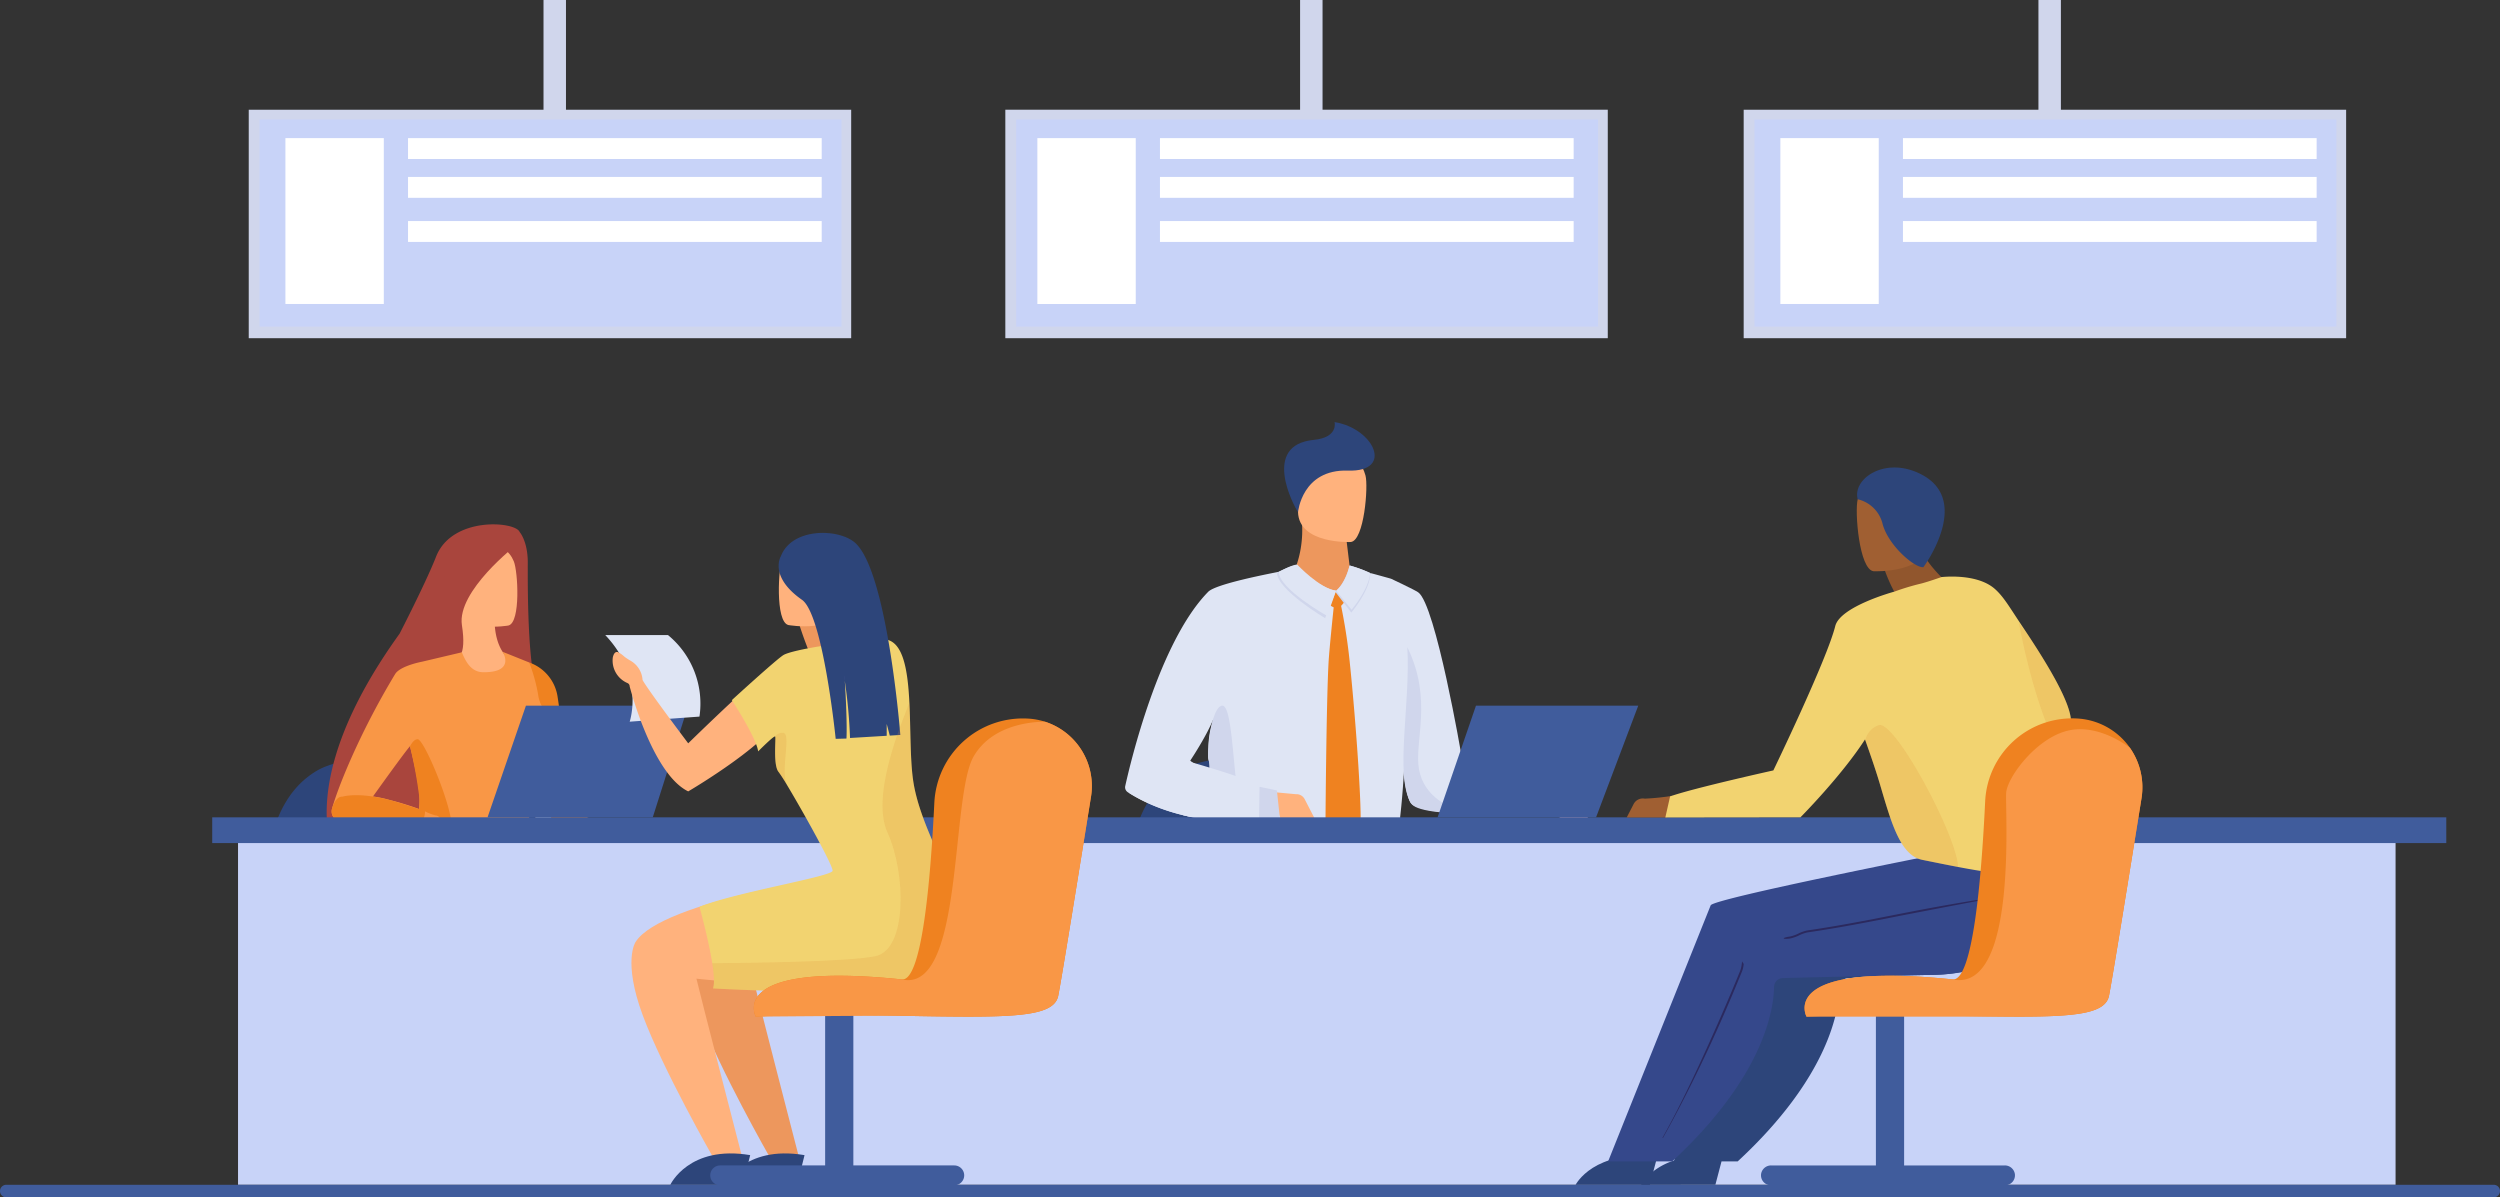 <svg xmlns="http://www.w3.org/2000/svg" xmlns:xlink="http://www.w3.org/1999/xlink" width="521.98" height="249.999" viewBox="0 0 521.98 249.999"><rect x="0" y="0" width="521.98" height="249.999" fill="#333333" stroke="none"/><defs><clipPath id="clip-path"><rect id="Rect&#xE1;ngulo_3073" data-name="Rect&#xE1;ngulo 3073" width="521.98" height="249.999" fill="none"></rect></clipPath><clipPath id="clip-path-2"><rect id="Rect&#xE1;ngulo_3057" data-name="Rect&#xE1;ngulo 3057" width="51.346" height="60.405" fill="none"></rect></clipPath><clipPath id="clip-path-3"><rect id="Rect&#xE1;ngulo_3058" data-name="Rect&#xE1;ngulo 3058" width="2.593" height="11.084" fill="none"></rect></clipPath><clipPath id="clip-path-4"><rect id="Rect&#xE1;ngulo_3071" data-name="Rect&#xE1;ngulo 3071" width="10.901" height="24.296" fill="none"></rect></clipPath><clipPath id="clip-path-5"><rect id="Rect&#xE1;ngulo_3072" data-name="Rect&#xE1;ngulo 3072" width="19.355" height="29.646" fill="none"></rect></clipPath></defs><g id="Grupo_736" data-name="Grupo 736" transform="translate(0 -0.001)"><g id="Grupo_737" data-name="Grupo 737"><g id="Grupo_734" data-name="Grupo 734" transform="translate(0 0.001)"><g id="Grupo_733" data-name="Grupo 733" clip-path="url(#clip-path)"><path id="Trazado_3925" data-name="Trazado 3925" d="M1756.006,1174.239c0,.021-.006.045-.009.068a28.251,28.251,0,0,1-.774,3.74,22.216,22.216,0,0,1-2.181,5.3c-2.922,4.929-8.464,10.414-21.754,12.2-.644.085-1.308.167-1.989.235q-1.86.19-3.912.284c-.087,0-.174.007-.261.009s-.174.008-.263.01a64.428,64.428,0,0,1-13.015-1.95c-9.9-2.349-16.352-7.185-20.431-13.068a0,0,0,0,1,0,0q-.52-.749-.99-1.52a32.47,32.47,0,0,1-2.122-4.13,43.269,43.269,0,0,1-3.214-16.287,53.778,53.778,0,0,1,1.721-12.776,23.193,23.193,0,0,1,3.148-7.007,19.024,19.024,0,0,1,1.2-1.6,17.8,17.8,0,0,1,4.884-4.113c4.73-2.7,20.287-5.381,33.464,1.573,24.256,12.8,27.907,28.608,26.5,39.025" transform="translate(-1629.686 -972.828)" fill="#2d457a"></path><path id="Trazado_3824" data-name="Trazado 3824" d="M2304.711,1170.178h0a2.1,2.1,0,0,0-.3.037,52.079,52.079,0,0,1-5.851-.61s1.4,5.914,2.175,6.141c2.089.616,3.847,2.458,5.6,2.882a2.352,2.352,0,0,0,2.705-2.074,2.136,2.136,0,0,0-.226-1.192l-2.077-4.025a2.158,2.158,0,0,0-2.033-1.159" transform="translate(-1977.461 -1006.215)" fill="#e7b2b6"></path><path id="Trazado_3825" data-name="Trazado 3825" d="M2290.659,1163.344l3.619.755.734,6.78-4.471-.02Z" transform="translate(-1970.558 -1000.829)" fill="#d0d6ec"></path><path id="Trazado_3826" data-name="Trazado 3826" d="M2108.487,906.57l-.117,7.515s-6.394.248-12.8-.008c-5.631-.222-11.276-.833-12.6-2.34-1.514-1.719-2.6-14.943-3.288-26.906-.6-10.461-.89-19.958-.89-19.958s4.832,2.262,5.692,2.845c3.658,2.479,9.085,34.3,9.085,34.3s13.158,3.854,14.923,4.548" transform="translate(-1788.386 -744.054)" fill="#dfe5f4"></path><path id="Trazado_3827" data-name="Trazado 3827" d="M2436.106,1726.948l1.433,5.461,14.87.006s-3.716-7.215-16.3-5.467" transform="translate(-2095.788 -1485.463)" fill="#221e50"></path><path id="Trazado_3828" data-name="Trazado 3828" d="M1946.974,1559.78a4.21,4.21,0,0,1-2.7.711c-2.15,0-2.7-.711-2.7-.711v-30.194h5.4Z" transform="translate(-1670.344 -1315.907)" fill="#b9c0d6"></path><path id="Trazado_3829" data-name="Trazado 3829" d="M1756.006,1174.239c0,.021-.006.045-.009.068a28.251,28.251,0,0,1-.774,3.74,22.216,22.216,0,0,1-2.181,5.3c-2.922,4.929-8.464,10.414-21.754,12.2-.644.085-1.308.167-1.989.235q-1.86.19-3.912.284c-.087,0-.174.007-.261.009s-.174.008-.263.01a64.428,64.428,0,0,1-13.015-1.95c-9.9-2.349-16.352-7.185-20.431-13.068a0,0,0,0,1,0,0q-.52-.749-.99-1.52a32.47,32.47,0,0,1-2.122-4.13,43.269,43.269,0,0,1-3.214-16.287,53.778,53.778,0,0,1,1.721-12.776,23.193,23.193,0,0,1,3.148-7.007,19.024,19.024,0,0,1,1.2-1.6,17.8,17.8,0,0,1,4.884-4.113c4.73-2.7,20.287-5.381,33.464,1.573,24.256,12.8,27.907,28.608,26.5,39.025" transform="translate(-1449.686 -972.828)" fill="#2d457a"></path><path id="Trazado_3830" data-name="Trazado 3830" d="M1830.967,1744.376H1786.2a1.9,1.9,0,0,1,0-3.8h44.766a1.9,1.9,0,1,1,0,3.8" transform="translate(-1535.04 -1497.424)" fill="#b9c0d6"></path><path id="Trazado_3831" data-name="Trazado 3831" d="M1788.857,1454.046a18.256,18.256,0,0,1-2.955,7.463c-2.922,4.066-8.465,8.593-21.754,10.072-.644.07-1.308.136-1.989.191q-1.86.159-3.912.235c-.087,0-.174.008-.261.008s-.174.008-.263.01a64.425,64.425,0,0,1-13.015-1.95c-9.9-2.349-16.352-7.185-20.431-13.068,0,0,0,0,0,0q-.519-.75-.99-1.52c7.512-1.792,23.558-4.934,39.5-3.651,8.648.7,17.618,1.467,25.3,2.145l.774.068" transform="translate(-1482.546 -1248.758)" fill="#c5592d"></path><path id="Trazado_3832" data-name="Trazado 3832" d="M1737.068,856.063s-4.147-1.16-4.319-1.175c.193.3-1.764,2.5-5.879,3.083a3.434,3.434,0,0,1-1.433.814c-5.211.269-11.164-2.491-11.775-4.153-13.554,2.652-14.473,3.907-14.831,4.275-10.214,10.514-16.155,35.625-17.223,40.451a1.226,1.226,0,0,0,.532,1.294,39.142,39.142,0,0,0,11.523,4.778,48.364,48.364,0,0,0,5.892,1.094c.712,6.076,2.3,9.672,3.81,11.561,0,0,6.727-.095,14.062-.375,8.336-.322,18.7-.592,19.641-1.531,1.318-1.321,6.07-33.569,0-60.117m-38.1,35.287c-.24,3.384.271,1.953.261,4.492-.967-.326-1.829-.634-2.5-.912a3.812,3.812,0,0,1-1.546-.878s1.588-2.364,3.091-5.112a37.159,37.159,0,0,0,1.834-3.787,18.048,18.048,0,0,0-1.135,6.2" transform="translate(-1446.667 -735.243)" fill="#dfe5f4"></path><path id="Trazado_3833" data-name="Trazado 3833" d="M1942.969,782.017s1.137,9.325,1.266,10.643l-7.546,1.165-4.956-4.1a22.772,22.772,0,0,0,1.95-11.42Z" transform="translate(-1661.874 -669.576)" fill="#ed975d"></path><path id="Trazado_3834" data-name="Trazado 3834" d="M1791.842,1089.8a42.888,42.888,0,0,0-13.927,3.2c-1.51-1.889-3.233-8.313-3.945-14.389a48.36,48.36,0,0,1-5.892-1.094c1.105-3.82,2.247-7.711,3.066-10.5.676.278,1.537.587,2.5.912.009-2.538-.5-1.107-.261-4.492.229-3.227,1.136-8.453,2.824-8.765s2.111,7.668,2.877,14.991a49.47,49.47,0,0,0,1.592,9.33,6.3,6.3,0,0,0,.926,1.895c3.149,3.96,11.092,6.485,10.236,8.911" transform="translate(-1521.082 -907.329)" fill="#d0d6ec"></path><path id="Trazado_3835" data-name="Trazado 3835" d="M1949.3,698.359s-10.811.494-11.015-6.243-1.737-11.211,5.157-11.811,8.313,1.93,8.928,4.162-.263,13.59-3.071,13.892" transform="translate(-1667.269 -585.191)" fill="#ffb27d"></path><path id="Trazado_3836" data-name="Trazado 3836" d="M1922.177,649.648s.808-8.99,10.439-8.668,5.464-8.787-2.811-10.129c0,0,.864,3.21-4.342,3.717-10.927,1.064-4.257,13.654-3.286,15.08" transform="translate(-1651.157 -542.724)" fill="#2d457a"></path><path id="Trazado_3837" data-name="Trazado 3837" d="M1975.179,881.8l4.964-.527a.736.736,0,0,1,.5.918c-.12.782-1.756,2.9-2.373,3s-4.439-1.958-3.094-3.4" transform="translate(-1699.006 -758.166)" fill="#ef8220"></path><path id="Trazado_3838" data-name="Trazado 3838" d="M1809.936,1300.7s6.254,16.278,26.7,16.666c32.1.609,32.1.729,32.1.729s-2.447,15.54,20.329,36.628h12.823l-24.62-60.015-41.9-1.58s-29.289-.659-31.593,3.381c-.5.878,6.159,4.19,6.159,4.19" transform="translate(-1551.771 -1112.452)" fill="#333383"></path><path id="Trazado_3841" data-name="Trazado 3841" d="M1998.538,845.177s-.826,3.689-3,5.473l3.36,4.37s4.071-4.818,3.951-8.267a27.2,27.2,0,0,0-4.306-1.576" transform="translate(-1716.762 -727.109)" fill="#d0d6ec"></path><path id="Trazado_3842" data-name="Trazado 3842" d="M1999.751,845.177s-.629,3.472-2.808,5.257l3.229,3.975s3.543-4.119,3.886-7.655a27.2,27.2,0,0,0-4.307-1.576" transform="translate(-1717.975 -727.109)" fill="#dfe5f4"></path><path id="Trazado_3843" data-name="Trazado 3843" d="M1912.45,845.177s5.139,4.869,8.5,5.257l-2.3,5.742s-10.01-5.93-10.04-9.483c0,0,2.755-1.484,3.84-1.516" transform="translate(-1641.982 -727.109)" fill="#d0d6ec"></path><path id="Trazado_3844" data-name="Trazado 3844" d="M1915.076,843.781s4.772,5.064,8.134,5.451l-1.863,5.292s-10.081-5.675-10.11-9.228c0,0,2.755-1.484,3.84-1.516" transform="translate(-1644.241 -725.908)" fill="#dfe5f4"></path><path id="Trazado_3845" data-name="Trazado 3845" d="M1697.171,1135.079s14.937,4.081,16.31,5.71l-.118,7.515s-15.613.987-26.9-6.077a.924.924,0,0,1-.006-1.563c2.723-1.731,9.264-5.771,10.713-5.585" transform="translate(-1450.495 -976.506)" fill="#dfe5f4"></path><path id="Trazado_3846" data-name="Trazado 3846" d="M2111.717,1002.223c-5.631-.222-11.586-.608-12.6-2.339-3.4-5.8-.057-20.588-.742-32.55,5.395,10.978,1.4,19.732,2.429,25.466,1.024,5.686,6.127,8.264,10.916,9.424" transform="translate(-1804.536 -832.2)" fill="#d0d6ec"></path><path id="Trazado_3847" data-name="Trazado 3847" d="M1981.5,1362.382a7.245,7.245,0,0,1-1.811-.628,6.982,6.982,0,0,0-1.644-.582c-6.37-.929-12.144-2.066-17.238-3.069q-2-.395-3.927-.768c-11.593-2.233-18.171-3.456-18.237-3.464.066.008,6.691.838,18.3,3.073q1.926.371,3.929.768c5.089,1,10.858,2.138,17.217,3.066a7.26,7.26,0,0,1,1.757.615,6.964,6.964,0,0,0,1.695.595c1.676.232,1.636.626-.041.394" transform="translate(-1667.823 -1164.739)" fill="#2b295e"></path><path id="Trazado_3848" data-name="Trazado 3848" d="M2213.759,1166.6l-.148-.417c-.013-.034-.024-.068-.036-.1l-.027-.074-.04-.112c-.011-.036-.023-.066-.032-.091s-.015-.045-.021-.059Z" transform="translate(-1904.242 -1002.902)" fill="#2b295e"></path><path id="Trazado_3849" data-name="Trazado 3849" d="M2213.456,1165.754c.005.013.011.032.021.059s.021.055.032.091l.04.112.027.074c.011.03.023.064.036.1l.148.417.074.206Z" transform="translate(-1904.242 -1002.902)" fill="#2b295e"></path><path id="Trazado_3850" data-name="Trazado 3850" d="M2213.456,1165.754c.005.013.011.032.021.059Z" transform="translate(-1904.242 -1002.902)" fill="#2b295e"></path><path id="Trazado_3851" data-name="Trazado 3851" d="M2328.214,1482.909l-.11.03c-3.926-7.007-8.154-15.466-12.078-24.451-.6-1.372-1.207-2.79-1.807-4.209-.66-1.565-1.319-3.155-1.959-4.724a5.664,5.664,0,0,1-.314-1.45v0c.115-.169.227-.341.339-.513,0,.013,0,.026,0,.04a6.984,6.984,0,0,0,.333,1.764c.638,1.567,1.3,3.155,1.957,4.719.6,1.418,1.208,2.834,1.806,4.206,3.918,8.972,7.91,17.6,11.83,24.591" transform="translate(-1988.972 -1245.366)" fill="#2b295e"></path><path id="Trazado_3852" data-name="Trazado 3852" d="M1982.7,903.787s-.941,8.881-1.108,11.852c-.47,8.358-.643,33.48-.643,33.48a5.707,5.707,0,0,0,1.217,3.942,22.478,22.478,0,0,0,2.993,2.947,11.075,11.075,0,0,0,3-5.41c.567-2.35-.794-22.075-2.167-35.214a117.8,117.8,0,0,0-1.829-11.775s-1.122-.2-1.462.179" transform="translate(-1704.198 -777.333)" fill="#ef8220"></path><path id="Trazado_3853" data-name="Trazado 3853" d="M1906.565,1188.5l-1.867-3.618a1.939,1.939,0,0,0-1.827-1.042h0c-.089,0-5.525-.515-5.525-.515s2.877,7.224,3.4,7.767a1.006,1.006,0,0,0,.716.306c1.267.008,5-.086,5.236-1.477a1.957,1.957,0,0,0,.068-.35,1.918,1.918,0,0,0-.2-1.072" transform="translate(-1632.291 -1018.02)" fill="#ffb27d"></path><path id="Trazado_3854" data-name="Trazado 3854" d="M1881.8,1175.99l3.618.755.734,6.78-4.471-.02Z" transform="translate(-1618.814 -1011.708)" fill="#d0d6ec"></path><path id="Trazado_3855" data-name="Trazado 3855" d="M955.982,1252.831h0a1.134,1.134,0,0,0-.135.088,28.2,28.2,0,0,1-3,1.1s.183,2.468.235,2.507l6.883-.3-.3-1.109a1.174,1.174,0,0,0-.056-.208,1.156,1.156,0,0,0-.394-.527l-1.971-1.467a1.17,1.17,0,0,0-1.267-.081" transform="translate(-819.739 -1077.687)" fill="#e7b2b6"></path><path id="Trazado_3856" data-name="Trazado 3856" d="M927.844,1610.931l1.028,8.094,4.206.129,2.72-11.718Z" transform="translate(-798.227 -1382.883)" fill="#e7b2b6"></path><path id="Trazado_3857" data-name="Trazado 3857" d="M928.469,1667.154l-.624,4.5,11.844,5.453s-.578-6.72-11.22-9.951" transform="translate(-798.227 -1434.257)" fill="#d35c2b"></path><path id="Trazado_3858" data-name="Trazado 3858" d="M1112.982,1671.036l5.714,5.824,3.428-2.441-4.922-10.977Z" transform="translate(-957.501 -1431.064)" fill="#e7b2b6"></path><path id="Trazado_3859" data-name="Trazado 3859" d="M1136.355,1741.1l1.314,4.346h13.04s-3.336-5.863-14.353-4.346" transform="translate(-977.609 -1497.66)" fill="#d35c2b"></path><path id="Trazado_3860" data-name="Trazado 3860" d="M683.647,1552.759a4.322,4.322,0,0,1-2.77.73c-2.207,0-2.77-.73-2.77-.73v-31h5.54Z" transform="translate(-583.377 -1309.174)" fill="#b9c0d6"></path><path id="Trazado_3862" data-name="Trazado 3862" d="M564.542,1742.285H518.58a1.949,1.949,0,0,1,0-3.9h45.961a1.949,1.949,0,0,1,0,3.9" transform="translate(-444.459 -1495.538)" fill="#b9c0d6"></path><path id="Trazado_3863" data-name="Trazado 3863" d="M512.72,1412.838a25.6,25.6,0,0,1-3.034,9.287c-3,5.058-8.691,10.69-22.335,12.531-.661.087-1.343.169-2.043.239q-1.909.2-4.017.292c-.179.007-.357.015-.538.019a66.151,66.151,0,0,1-13.362-2c-10.165-2.412-16.788-7.377-20.976-13.415a0,0,0,0,1,0,0,32.7,32.7,0,0,1-2.412-4.744c6.959-2.11,24.515-6.66,41.949-4.959,9.178.9,18.71,1.893,26.769,2.754" transform="translate(-381.976 -1212.779)" fill="#c5592d"></path><path id="Trazado_3864" data-name="Trazado 3864" d="M532.963,819.673c-3.094-3.068-2.7-26.919-2.732-28.376-.1-4.212-1.694-5.972-1.694-5.972-.817-2.231-14.116-3.366-17.452,5.145-2.14,5.461-7.615,16.079-7.615,16.079-22.372,31.042-13.482,46.357-13.482,46.357l.956-.106c-.329-1.016-.589-2.452-.253-3.062l.911,3.04,16.527-2.126a50.121,50.121,0,0,1,1.4-8.128l.078,8.406,2.218.117c-.878-17.725,2.888-26.428,4-28.586-.956,9.854,3.813,25.923,3.813,25.923l.683-.154-1.549-8.034,1.981,7.937,1.92-.437q-.459-1.6-.843-3.13c.528,1.963.843,3.13.843,3.13,4.117-4.48,11.66-4.083,11.66-4.083,4.1-5.761-1.375-23.943-1.375-23.943" transform="translate(-420.038 -674.239)" fill="#a9453d"></path><path id="Trazado_3865" data-name="Trazado 3865" d="M683.863,894.478s-1.282,7.45,3.356,10.966L682.8,913.2l-8.122-9.549a52.991,52.991,0,0,0,.805-11.722Z" transform="translate(-580.429 -767.328)" fill="#ffb27d"></path><path id="Trazado_3866" data-name="Trazado 3866" d="M684.477,832.47s-10.064,1.837-11.112-4.448-3.052-10.28,3.329-11.719,8.033.751,8.893,2.763,1.481,12.764-1.11,13.4" transform="translate(-578.313 -701.869)" fill="#ffb27d"></path><path id="Trazado_3867" data-name="Trazado 3867" d="M619.146,794.292s-12.535,9.66-11.428,16.8c1.04,6.7-.933,7.3-2.4,7.939-3.784,1.65-8.745-1.366-10.711-1.269-1.4.069,2.2-1.615,4.481-4.668,6.081-8.122,5.489-19.1,6.7-19.886,8.269-5.384,13.354,1.088,13.354,1.088" transform="translate(-511.273 -680.555)" fill="#a9453d"></path><path id="Trazado_3868" data-name="Trazado 3868" d="M809.407,1030.867a69.034,69.034,0,0,1-11.8-1.634c-8.59-2.416-9.853-3.531-11.116-11.887a105.989,105.989,0,0,1-.657-22.591c.043-.606.087-1.162.132-1.661.163-1.866.311-2.952.311-2.952a8.97,8.97,0,0,1,5.947,7.285c1.106,6.957,1.862,20.034,2.616,22.428.429,1.364,14.056,8.3,14.056,8.3l.395,2.093Z" transform="translate(-675.785 -851.821)" fill="#ef8220"></path><path id="Trazado_3869" data-name="Trazado 3869" d="M809.407,1059.278a69.034,69.034,0,0,1-11.8-1.634c-8.59-2.416-9.853-3.531-11.116-11.887a105.988,105.988,0,0,1-.657-22.591c1.333.579,2.647,2.5,3.28,7.336,1.555,11.854-1.166,19.239,3.692,22.64,4.052,2.835,12.832,4.831,16.484,5.513Z" transform="translate(-675.785 -880.232)" fill="#d0d6ec"></path><path id="Trazado_3870" data-name="Trazado 3870" d="M539.5,985.522a4.36,4.36,0,0,1-.223-.422,6.939,6.939,0,0,1-.585-2.085,35.959,35.959,0,0,0-1.846-6.627l-5.558-2.233c.076.119,2.721,4.322-4.042,4.271-2.622-.019-3.718-2.392-4.47-4.161l-8.292,1.959s-4.582.849-5.636,2.59c-7.727,12.789-12.288,24.575-13.226,28.316a2.165,2.165,0,0,0,.661,1.936c1.391,1.036,2.439,1.3,6.866,2.1.746.136,1.465.239,2.153.315a27.15,27.15,0,0,0,7.3-.124c-1.475,4.878-3.646,10-3.646,10a8.707,8.707,0,0,0,2.437.931c.425.115,17.482,2.9,18.044,3.012,2.151.424,9.678-3.763,9.678-3.763s-4.884-6-.982-18.708c1.926-6.269,3.24-14.124,1.372-17.317m-31.92,19.554a22.532,22.532,0,0,0-3.367-.7c7.015-9.8,7.669-10.411,7.735-10.491a.063.063,0,0,1,0,.012c.085.33,1.978,7.589,1.978,10.861a14.2,14.2,0,0,1-.093,2.236,60.274,60.274,0,0,0-6.257-1.921" transform="translate(-426.349 -838.069)" fill="#f99746"></path><path id="Trazado_3871" data-name="Trazado 3871" d="M602.916,1124.189c-.937,3.5-2.911,8.292-6.069,9.847a10.038,10.038,0,0,1-3.146.729,8.706,8.706,0,0,1-2.437-.931s5.339-10.821,4.979-16.606a95.276,95.276,0,0,0-1.978-10.861c.414-.789.972-1.51,1.627-1.481,1.424.064,7.964,15.805,7.025,19.3" transform="translate(-508.666 -950.536)" fill="#ef8220"></path><path id="Trazado_3872" data-name="Trazado 3872" d="M573.373,1309.281c-.6,1.254-8.5,15.47,4.616,19.26s41.485,2.764,41.485,2.764,3.009,11.891,6.72,17.117c5.959,8.393,16.583,17.806,16.583,17.806h12.163s-21.039-45.576-25.315-48.685c-3.127-2.274-18.859-6.3-27.556-7.648-2.118-.329-14.939-.717-18.371-.852-5.378-.211-9.994-.458-10.327.239" transform="translate(-490.776 -1125.982)" fill="#555ca5"></path><path id="Trazado_3873" data-name="Trazado 3873" d="M796.687,1280.3s26.772-8.18,31.883-5.242c9.083,5.219-6.462,51.641-6.462,51.641l-8.958-1.435s-1.676-12.555-.339-20.986c.777-4.9,3.6-17.531,3.6-17.531s-6.84-2.777-9.2-3.461c-2.964-.859-10.527-2.985-10.527-2.985" transform="translate(-685.392 -1096.387)" fill="#333383"></path><path id="Trazado_3876" data-name="Trazado 3876" d="M634.1,1213.556h0a1.193,1.193,0,0,0-.161-.017,11.49,11.49,0,0,1-2.144-.837l-.449,2.448c.005.063-.289.833.036,1.269,2.065,2.769,2.818,2.4,2.818,2.4l1.314-1.162a1.2,1.2,0,0,0,.088-.2,1.158,1.158,0,0,0,.028-.657l-.6-2.382a1.171,1.171,0,0,0-.93-.863" transform="translate(-543.045 -1043.291)" fill="#f99746"></path><path id="Trazado_3877" data-name="Trazado 3877" d="M688.968,1381.624a7.445,7.445,0,0,1-1.859-.645,7.179,7.179,0,0,0-1.688-.6c-6.54-.954-12.468-2.121-17.7-3.151q-2.058-.405-4.032-.788c-11.9-2.293-18.656-3.548-18.724-3.557.067.008,6.87.86,18.789,3.156q1.978.381,4.034.789c5.225,1.029,11.148,2.2,17.677,3.147a7.476,7.476,0,0,1,1.8.631,7.141,7.141,0,0,0,1.74.611c1.721.238,1.68.643-.042.4" transform="translate(-554.867 -1181.097)" fill="#333383"></path><path id="Trazado_3878" data-name="Trazado 3878" d="M883.435,1148.211c.006.013.012.033.021.06Z" transform="translate(-760.021 -987.809)" fill="#333383"></path><path id="Trazado_3879" data-name="Trazado 3879" d="M1001.257,1473.834l-.113.031c-4.031-7.194-8.372-15.879-12.4-25.1-.616-1.409-1.24-2.864-1.856-4.322-.678-1.607-1.355-3.24-2.011-4.851a5.812,5.812,0,0,1-.323-1.489v0c.118-.173.233-.35.348-.526,0,.013,0,.027,0,.041a7.172,7.172,0,0,0,.342,1.811c.655,1.609,1.331,3.24,2.009,4.844.616,1.456,1.24,2.909,1.854,4.318,4.023,9.211,8.121,18.065,12.146,25.248" transform="translate(-847.014 -1236.747)" fill="#333383"></path><path id="Trazado_3880" data-name="Trazado 3880" d="M883.456,1148.27l-.021-.06c.006.014.012.033.021.06" transform="translate(-760.021 -987.809)" fill="#333383"></path><path id="Trazado_3881" data-name="Trazado 3881" d="M497.868,1188.821s3.757-1.247,11.628,1.182c6.386,1.971,5.668,1.879,5.668,1.879l-.566,3.336a25.74,25.74,0,0,1-15.928-.6s-3.728-.824-2.886-3.452,2.085-2.344,2.085-2.344" transform="translate(-426.417 -1022.471)" fill="#ef8220"></path><path id="Trazado_3924" data-name="Trazado 3924" d="M0,0H450.475V72.234H0Z" transform="translate(49.7 175.137)" fill="#c8d3f8"></path><path id="Trazado_3882" data-name="Trazado 3882" d="M520.7,1770.773H1.278a1.314,1.314,0,0,0,0,2.627H520.7a1.314,1.314,0,0,0,0-2.627" transform="translate(0 -1523.401)" fill="#405c9c"></path><rect id="Rect&#xE1;ngulo_3056" data-name="Rect&#xE1;ngulo 3056" width="466.453" height="5.376" transform="translate(44.31 170.651)" fill="#405c9c"></rect><path id="Trazado_3883" data-name="Trazado 3883" d="M736.706,1054.673h33.881l-7.4,23.316H728.692Z" transform="translate(-626.895 -907.338)" fill="#405c9c"></path><path id="Trazado_3884" data-name="Trazado 3884" d="M2156.63,1054.673h33.881l-8.807,23.316h-33.089Z" transform="translate(-1848.459 -907.338)" fill="#405c9c"></path><path id="Trazado_3885" data-name="Trazado 3885" d="M904.584,949.178h13.1a18.51,18.51,0,0,1,6.575,17.024l-14.571,1.061s3.195-9.355-5.1-18.085" transform="translate(-778.216 -816.581)" fill="#dfe5f4"></path><path id="Trazado_3886" data-name="Trazado 3886" d="M1188.04,894.826a86.48,86.48,0,0,0,4.233,11.739l5.6-1.922a56.723,56.723,0,0,1-.862-12.549Z" transform="translate(-1022.074 -767.472)" fill="#ed975d"></path><path id="Trazado_3887" data-name="Trazado 3887" d="M1075.389,1306.064s-40.557,5.507-45.952,14.257c0,0-2.674,3.932,1.5,15.226s14.773,29.835,14.773,29.835h6.046s-9.28-35.876-9.592-37.436c0,0,30.566,3.581,34.624-2.312s-1.4-19.57-1.4-19.57" transform="translate(-884.901 -1123.611)" fill="#ed975d"></path><path id="Trazado_3888" data-name="Trazado 3888" d="M989.28,1306.064s-39.3,5.507-44.691,14.257c0,0-2.674,3.932,1.5,15.226s14.773,29.835,14.773,29.835h6.046s-9.28-35.876-9.592-37.436c0,0,30.566,3.581,34.624-2.312s-1.4-19.57-1.4-19.57Z" transform="translate(-811.906 -1123.611)" fill="#ffb27d"></path><path id="Trazado_3889" data-name="Trazado 3889" d="M951.178,975.758c-3.189,1.594-19.719,17.766-19.719,17.766s-8.238-10.925-9.5-13.163a1.236,1.236,0,0,1-.061-.376,4.987,4.987,0,0,0-2.608-3.78c-1.6-.978-1.088-.863-2.212-1.581s-1.373,1.056-1.373,1.056a5.106,5.106,0,0,0,3.081,5.266.764.764,0,0,1,.452.706s4.654,18.232,12.224,21.91c0,0,18.982-11.122,19.719-16.925s6.756-12.168,6.756-12.168a14.822,14.822,0,0,0-6.756,1.289" transform="translate(-787.767 -838.325)" fill="#ffb27d"></path><path id="Trazado_3890" data-name="Trazado 3890" d="M1089.975,1026.645c-5.16,3.821-41.767,1.637-41.767,1.637.382-.864.239-2.891-.134-5.258-.8-5.1-2.675-11.783-2.675-11.783,7.726-3.063,27.606-6.3,27.8-7.514.152-.951-6.094-12.2-9.4-17.709,0-.007-.008-.015-.013-.021l0,0a32.8,32.8,0,0,0-1.851-2.891c-1.223-1.418-.509-7.147-.727-7.42,0,0,0,0,0,0-.26-.223-3.556,3.114-3.556,3.114-.327-2.807-5.492-10.708-5.492-10.708s9.4-8.605,10.786-9.418c1.963-1.154,12.876-2.845,20.516-3.282,4.331-.247,5.4,5.891,5.765,13.115.278,5.516.149,11.667.751,16.09,1.388,10.218,8.979,21,9.416,27.761s-4.256,10.477-9.416,14.3" transform="translate(-899.359 -821.912)" fill="#f2d370"></path><path id="Trazado_3891" data-name="Trazado 3891" d="M1166.022,824.537s10.774,1.967,11.9-4.761,3.268-11.006-3.564-12.546-8.6.8-9.52,2.958-1.586,13.664,1.188,14.349" transform="translate(-1001.422 -694.035)" fill="#ffb27d"></path><path id="Trazado_3892" data-name="Trazado 3892" d="M1189.147,838.664l-2.2.133-.643-2.437v2.475l-7.659.46a108.453,108.453,0,0,0-1.1-11.968c.228,3.084.5,9.279.358,12.086l-2.25.062s-2.629-25.946-7.039-29.032c-6.972-4.88-4.413-9.08-4.413-9.08,2.3-6.008,11.969-5.859,15.448-2.871,6.816,5.849,9.5,40.173,9.5,40.173" transform="translate(-1001.167 -685.21)" fill="#2d457a"></path><path id="Trazado_3893" data-name="Trazado 3893" d="M1261.408,1009.376a6.691,6.691,0,0,1,.159,1.11c-.092-.65-.152-1.056-.159-1.11" transform="translate(-1085.192 -868.369)" fill="#555ca5"></path><g id="Grupo_723" data-name="Grupo 723" transform="translate(148.715 146.586)" opacity="0.2"><g id="Grupo_722" data-name="Grupo 722"><g id="Grupo_721" data-name="Grupo 721" clip-path="url(#clip-path-2)"><path id="Trazado_3894" data-name="Trazado 3894" d="M1106.448,1107.459c-5.16,3.821-41.767,1.637-41.767,1.637.381-.864.239-2.891-.134-5.258,7.355-.047,28.734-.29,34.129-1.483,6.548-1.449,6.382-17.175,2.456-25.807-3.907-8.587,4.516-26.257,4.566-27.236.278,5.517.149,11.667.751,16.09,1.388,10.218,8.979,21,9.416,27.761s-4.256,10.477-9.416,14.3" transform="translate(-1064.547 -1049.312)" fill="#de8f39"></path></g></g></g><g id="Grupo_726" data-name="Grupo 726" transform="translate(161.835 152.995)" opacity="0.2"><g id="Grupo_725" data-name="Grupo 725"><g id="Grupo_724" data-name="Grupo 724" clip-path="url(#clip-path-3)"><path id="Trazado_3895" data-name="Trazado 3895" d="M1161.066,1106.28a32.781,32.781,0,0,0-1.852-2.891c-1.223-1.418-.509-7.147-.727-7.42,0,0,0,0,0,0a1.851,1.851,0,0,1,1.683-.761c1.8.164-.755,8.245.9,11.076" transform="translate(-1158.474 -1095.195)" fill="#de8f39"></path></g></g></g><path id="Trazado_3896" data-name="Trazado 3896" d="M1099.747,1724.264l-1.527,6.19H1083.07s3.876-8.35,16.678-6.19" transform="translate(-931.768 -1483.082)" fill="#2d457a"></path><path id="Trazado_3897" data-name="Trazado 3897" d="M1018.521,1724.264l-1.527,6.19h-15.151s3.876-8.35,16.677-6.19" transform="translate(-861.888 -1483.082)" fill="#2d457a"></path><path id="Trazado_3898" data-name="Trazado 3898" d="M1114.56,1545.739a2.079,2.079,0,0,1-2.073,2.073h-48.879a2.073,2.073,0,1,1,0-4.147h21.916v-32.183h5.891v32.183h21.071a2.079,2.079,0,0,1,2.073,2.073" transform="translate(-913.241 -1300.333)" fill="#405c9c"></path><path id="Trazado_3899" data-name="Trazado 3899" d="M1197.068,1090.138c-2.537,15.785-6.214,38.522-6.833,41.545-.96,4.691-10.246,4.595-32.658,4.188-3.769-.069-7.135-.109-10.123-.128-2.156-.014-4.116-.019-5.891-.014-10.4.024-14.483.319-14.483.319s-6.279-11.573,30.5-7.775c4.168.43,5.992-20.542,6.781-36.874a18.512,18.512,0,0,1,19.708-17.575,14.092,14.092,0,0,1,13,16.314" transform="translate(-969.279 -923.779)" fill="#ef8220"></path><path id="Trazado_3900" data-name="Trazado 3900" d="M438,22.911V.005h-4.69V22.911H371.763V70.618H497.549V22.911Z" transform="translate(-319.829 -0.005)" fill="#d0d6ec"></path><rect id="Rect&#xE1;ngulo_3059" data-name="Rect&#xE1;ngulo 3059" width="121.508" height="43.26" transform="translate(54.191 24.933)" fill="#c8d3f8"></rect><rect id="Rect&#xE1;ngulo_3060" data-name="Rect&#xE1;ngulo 3060" width="20.542" height="34.632" transform="translate(59.593 28.838)" fill="#fff"></rect><rect id="Rect&#xE1;ngulo_3061" data-name="Rect&#xE1;ngulo 3061" width="86.375" height="4.358" transform="translate(85.191 28.839)" fill="#fff"></rect><rect id="Rect&#xE1;ngulo_3062" data-name="Rect&#xE1;ngulo 3062" width="86.375" height="4.358" transform="translate(85.191 36.943)" fill="#fff"></rect><rect id="Rect&#xE1;ngulo_3063" data-name="Rect&#xE1;ngulo 3063" width="86.375" height="4.358" transform="translate(85.191 46.155)" fill="#fff"></rect><path id="Trazado_3901" data-name="Trazado 3901" d="M2672.333,22.911V.005h-4.69V22.911H2606.1V70.618h125.786V22.911Z" transform="translate(-2242.034 -0.005)" fill="#d0d6ec"></path><rect id="Rect&#xE1;ngulo_3064" data-name="Rect&#xE1;ngulo 3064" width="121.508" height="43.26" transform="translate(366.322 24.933)" fill="#c8d3f8"></rect><rect id="Rect&#xE1;ngulo_3065" data-name="Rect&#xE1;ngulo 3065" width="20.542" height="34.632" transform="translate(371.725 28.838)" fill="#fff"></rect><rect id="Rect&#xE1;ngulo_3066" data-name="Rect&#xE1;ngulo 3066" width="86.375" height="4.358" transform="translate(397.322 28.839)" fill="#fff"></rect><rect id="Rect&#xE1;ngulo_3067" data-name="Rect&#xE1;ngulo 3067" width="86.375" height="4.358" transform="translate(397.322 36.943)" fill="#fff"></rect><rect id="Rect&#xE1;ngulo_3068" data-name="Rect&#xE1;ngulo 3068" width="86.375" height="4.358" transform="translate(397.322 46.155)" fill="#fff"></rect><path id="Trazado_3902" data-name="Trazado 3902" d="M1568.8,22.911V.005h-4.689V22.911h-61.543V70.618h125.786V22.911Z" transform="translate(-1292.663 -0.005)" fill="#d0d6ec"></path><rect id="Rect&#xE1;ngulo_3069" data-name="Rect&#xE1;ngulo 3069" width="121.508" height="43.26" transform="translate(212.162 24.933)" fill="#c8d3f8"></rect><path id="Trazado_3907" data-name="Trazado 3907" d="M1197.068,1094.371c-2.537,15.784-6.214,38.522-6.833,41.545-.96,4.691-10.246,4.595-32.658,4.188-3.769-.069-30.5.177-30.5.177s-6.279-11.573,30.5-7.775c13.006,2.963,10.083-37.981,14.976-46.525,3.439-6,10.728-7.278,14.918-7.277a14.11,14.11,0,0,1,9.6,15.667" transform="translate(-969.279 -928.012)" fill="#f99746"></path><path id="Trazado_3909" data-name="Trazado 3909" d="M2529,1276.045s-49.988,18.042-50.567,19.454l-18.723,44.591c-5.117,1.678-6.863,5.067-6.863,5.067l15.508-.006,1.278-4.87h3.372c19.156-17.736,21.2-31.708,21.278-36.453a1.851,1.851,0,0,1,1.794-1.822c3.022-.094-2.756-.291,17.923-.684,21.319-.4,28.233-20,28.233-20Z" transform="translate(-2110.195 -1097.785)" fill="#2d457a"></path><path id="Trazado_3910" data-name="Trazado 3910" d="M2371.9,1728.205l-1.495,5.7-15.508.006s3.875-7.524,17-5.7" transform="translate(-2025.925 -1486.535)" fill="#2d457a"></path><path id="Trazado_3911" data-name="Trazado 3911" d="M2499.358,1283.94s-6.523,16.976-27.841,17.381c-20.678.392-28.584.59-31.606.684a1.851,1.851,0,0,0-1.794,1.822c-.074,4.745-2.123,18.717-21.278,36.453h-13.374l21.419-53.471c.579-1.412,47.949-10.765,47.949-10.765Z" transform="translate(-2067.707 -1097.784)" fill="#35488b"></path><path id="Trazado_3912" data-name="Trazado 3912" d="M2667.25,1348.008a7.567,7.567,0,0,0,1.888-.655,7.269,7.269,0,0,1,1.715-.607c6.643-.969,12.665-2.155,17.977-3.2q2.09-.412,4.1-.8c12.09-2.329,18.95-3.6,19.019-3.613-.068.008-6.979.874-19.085,3.205q-2.009.387-4.1.8c-5.308,1.045-11.323,2.229-17.955,3.2a7.577,7.577,0,0,0-1.832.641,7.267,7.267,0,0,1-1.768.62c-1.748.242-1.707.653.043.411" transform="translate(-2293.495 -1152.059)" fill="#2b295e"></path><path id="Trazado_3913" data-name="Trazado 3913" d="M2484.643,1473.7l.115.032c4.094-7.307,8.5-16.129,12.6-25.5.626-1.431,1.26-2.91,1.885-4.39.689-1.632,1.376-3.291,2.043-4.927a5.914,5.914,0,0,0,.328-1.512v0c-.12-.176-.237-.355-.353-.535,0,.014,0,.028,0,.042a7.3,7.3,0,0,1-.348,1.84c-.665,1.635-1.352,3.291-2.041,4.921-.626,1.479-1.259,2.955-1.883,4.386-4.086,9.356-8.249,18.35-12.337,25.645" transform="translate(-2137.544 -1236.143)" fill="#2b295e"></path><path id="Trazado_3914" data-name="Trazado 3914" d="M2820.7,832.193a34.026,34.026,0,0,1-4.08-7.991l7.445-4.395c2.628,5.511,8.792,9.633,8.792,9.633s-12.127,2.8-12.158,2.752" transform="translate(-2423.148 -705.284)" fill="#91562d"></path><path id="Trazado_3915" data-name="Trazado 3915" d="M2778.652,732.941s11.694.534,11.915-6.753,1.879-12.127-5.579-12.776-8.993,2.088-9.658,4.5.285,14.7,3.321,15.027" transform="translate(-2387.45 -613.667)" fill="#a05f32"></path><path id="Trazado_3916" data-name="Trazado 3916" d="M2775.761,705.366a6.966,6.966,0,0,1,5.208,5.219c1.283,4.6,6.8,9.185,8.506,8.958,0,0,10.106-13.634-.189-19.241-7.623-4.151-14.715.75-13.525,5.064" transform="translate(-2387.881 -601.119)" fill="#2d457a"></path><path id="Trazado_3917" data-name="Trazado 3917" d="M2439.643,1193.849c.657-1.822,1.3-4.542,1.3-4.542a52.132,52.132,0,0,1-5.851.61,2.121,2.121,0,0,0-.3-.037h0a2.158,2.158,0,0,0-2.033,1.159l-1.45,2.811Z" transform="translate(-2091.667 -1023.164)" fill="#a05f32"></path><path id="Trazado_3918" data-name="Trazado 3918" d="M2564.791,874.024c-.486-.74-.965-1.46-1.427-2.15-2.476-3.7-3.723-5.931-5.583-7.56-3.8-3.327-11.1-2.445-11.128-2.441h0s-2.927,1.031-4.311,1.367a49.634,49.634,0,0,0-5.491,1.661c-.185.05-11.343,3.1-12.364,7.211-1.73,6.968-12.92,30.123-12.92,30.123s-16.726,3.708-21.56,5.428l-.994,4.4,28.211-.034s8.577-8.637,13.48-16.258l.054.152c1.113,3.145,2.209,6.311,3.083,9.266,2.32,7.861,4.205,14.781,8.8,15.716,2.855.581,5.327,1.081,7.474,1.49,16.509,3.153,13.674.939,16.856-11.395a32.446,32.446,0,0,0,.283-14.215c.948-.349,1.866-.72,2.713-1.111a16.162,16.162,0,0,0,2.989-1.717c2.895-2.208-3.073-12.188-8.164-19.933" transform="translate(-2141.304 -741.379)" fill="#f2d370"></path><g id="Grupo_729" data-name="Grupo 729" transform="translate(421.508 130)" opacity="0.2"><g id="Grupo_728" data-name="Grupo 728"><g id="Grupo_727" data-name="Grupo 727" clip-path="url(#clip-path-4)"><path id="Trazado_3919" data-name="Trazado 3919" d="M3027.434,953.166a16.169,16.169,0,0,1-2.99,1.717c-3.789-8.222-6.19-19.276-7.153-24.3.631.84,1.3,1.726,1.979,2.645,5.09,7.745,11.058,17.725,8.164,19.933" transform="translate(-3017.292 -930.588)" fill="#de8f39"></path></g></g></g><g id="Grupo_732" data-name="Grupo 732" transform="translate(389.455 151.371)" opacity="0.2"><g id="Grupo_731" data-name="Grupo 731"><g id="Grupo_730" data-name="Grupo 730" clip-path="url(#clip-path-5)"><path id="Trazado_3920" data-name="Trazado 3920" d="M2807.194,1113.21c-2.147-.408-4.619-.908-7.474-1.489-4.593-.935-6.479-7.855-8.8-15.716-.873-2.956-1.969-6.121-3.083-9.266a4.363,4.363,0,0,1,2.827-3.145c3.448-.988,16.48,23.5,16.528,29.617" transform="translate(-2787.839 -1083.564)" fill="#de8f39"></path></g></g></g><path id="Trazado_3921" data-name="Trazado 3921" d="M2682.892,1543.664h-21.016v-32.183h-5.892v32.183h-21.862a2.11,2.11,0,0,0-2.113,1.82,2.079,2.079,0,0,0,2.058,2.326h48.879a2.079,2.079,0,0,0,2.058-2.326,2.11,2.11,0,0,0-2.113-1.82" transform="translate(-2264.312 -1300.331)" fill="#405c9c"></path><path id="Trazado_3922" data-name="Trazado 3922" d="M2767.475,1090.334c-2.535,15.77-6.167,38.219-6.782,41.222-.731,3.566-6.269,4.365-18.727,4.365-3.933,0-8.555-.079-13.933-.177-22.412-.407-30.5.177-30.5.177s-6.277-11.573,30.5-7.775c4.192.433,6.015-20.8,6.8-37.169a18.2,18.2,0,0,1,19.369-17.3,14.4,14.4,0,0,1,13.277,16.658" transform="translate(-2320.347 -923.653)" fill="#ef8220"></path><path id="Trazado_3923" data-name="Trazado 3923" d="M2767.475,1104.33c-2.535,15.769-6.167,38.219-6.782,41.222-.731,3.566-6.269,4.365-18.727,4.365h-44.431s-6.277-11.573,30.5-7.775c13.737,2.81,10.881-35.84,11.192-39.051s6.161-11.213,12.771-12.864,13.072,3.583,13.072,3.583l0,0a14.329,14.329,0,0,1,2.4,10.519" transform="translate(-2320.347 -937.648)" fill="#f99746"></path><rect id="Rect&#xE1;ngulo_3074" data-name="Rect&#xE1;ngulo 3074" width="20.542" height="34.632" transform="translate(216.593 28.839)" fill="#fff"></rect><rect id="Rect&#xE1;ngulo_3075" data-name="Rect&#xE1;ngulo 3075" width="86.375" height="4.358" transform="translate(242.191 28.839)" fill="#fff"></rect><rect id="Rect&#xE1;ngulo_3076" data-name="Rect&#xE1;ngulo 3076" width="86.375" height="4.358" transform="translate(242.191 36.943)" fill="#fff"></rect><rect id="Rect&#xE1;ngulo_3077" data-name="Rect&#xE1;ngulo 3077" width="86.375" height="4.358" transform="translate(242.191 46.155)" fill="#fff"></rect></g></g></g></g></svg>